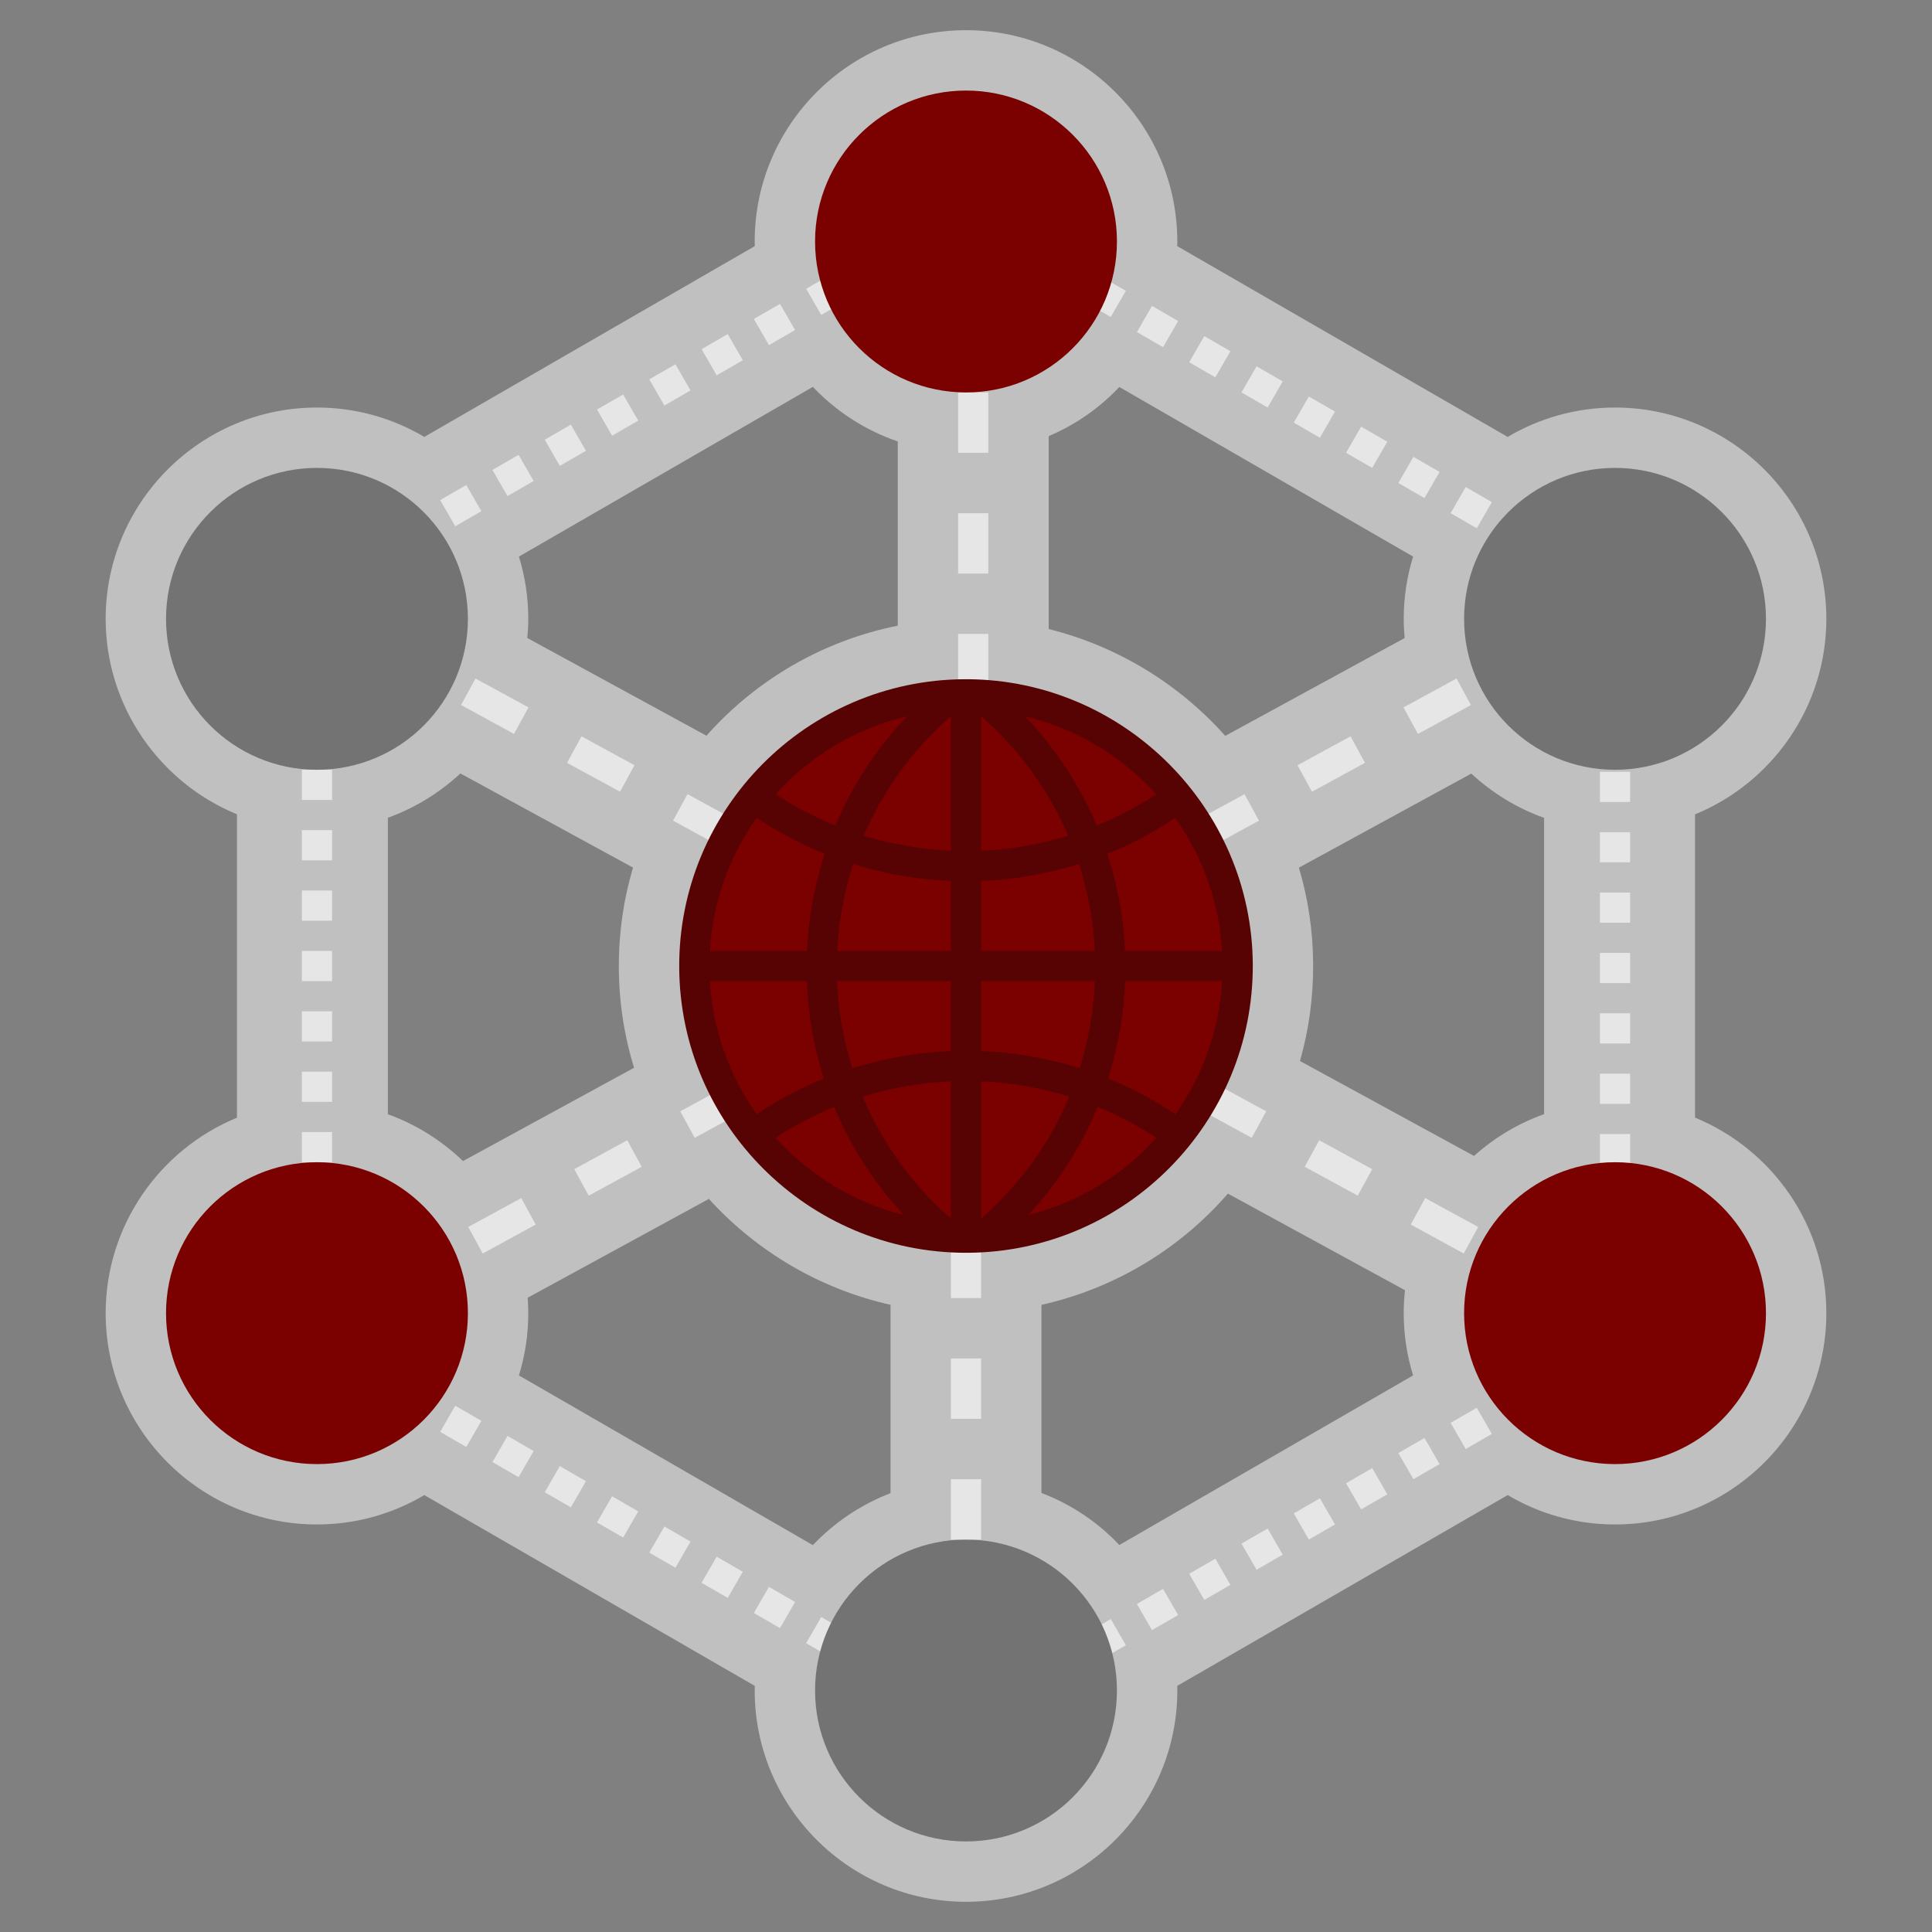 <?xml version="1.0" encoding="UTF-8" standalone="no"?>
<svg
   xmlns:dc="http://purl.org/dc/elements/1.1/"
   xmlns:cc="http://creativecommons.org/ns#"
   xmlns:rdf="http://www.w3.org/1999/02/22-rdf-syntax-ns#"
   xmlns:svg="http://www.w3.org/2000/svg"
   xmlns="http://www.w3.org/2000/svg"
   viewBox="0 0 320 320"
   height="320"
   width="320"
   xml:space="preserve"
   version="1.1"
   id="svg2"><rect x="0" y="0" width="320" height="320" fill="#808080" stroke="none"/><defs
     id="defs6"><clipPath
       id="clipPath16"
       clipPathUnits="userSpaceOnUse"><path
         id="path18"
         d="M 0,256 256,256 256,0 0,0 0,256 Z" /></clipPath><clipPath
       id="clipPath24"
       clipPathUnits="userSpaceOnUse"><path
         id="path26"
         d="M 14,252 242,252 242,4 14,4 14,252 Z" /></clipPath><clipPath
       id="clipPath54"
       clipPathUnits="userSpaceOnUse"><path
         id="path56"
         d="M 0,256 256,256 256,0 0,0 0,256 Z" /></clipPath></defs><g
     transform="matrix(1.25,0,0,-1.25,0,320)"
     id="g10"><g
       id="g12"><g
         clip-path="url(#clipPath16)"
         id="g14"><g
           id="g20"><g
             id="g22" /><g
             id="g28"><g
               style="opacity:0.5"
               id="g30"
               clip-path="url(#clipPath24)"><g
                 id="g32"
                 transform="translate(204.602,146)"><path
                   id="path34"
                   style="fill:#ffffff;fill-opacity:1;fill-rule:nonzero;stroke:none"
                   d="m 0,0 0,-4 0,-4 0,-4 0,-4 0,-4 0,-4 0,-4 0,-4 0,-4 0,-1.627 c -3.459,-1.236 -6.605,-3.134 -9.287,-5.541 l -2.638,1.439 -7.023,3.832 -7.023,3.831 -0.002,0 0,0.001 -3.212,1.751 -3.163,1.725 c 1.183,4.141 1.768,8.432 1.745,12.825 -0.022,4.385 -0.655,8.666 -1.887,12.797 l 5.562,3.033 -10e-4,10e-4 7.023,3.831 7.023,3.831 3.24,1.767 C -6.886,4.933 -3.614,2.919 0,1.627 L 0,0 Z m -66.603,-87.826 0,1.826 0,8 0,8 0,7.102 c 9.582,2.136 18.245,7.303 24.706,14.737 l 6.347,-3.464 7.024,-3.831 0.002,-10e-4 -10e-4,0 2.932,-1.599 4.089,-2.23 0.002,-10e-4 3.067,-1.673 c -0.108,-0.999 -0.168,-2.013 -0.168,-3.04 0,-2.87 0.436,-5.641 1.242,-8.249 l -1.888,-1.091 -3.464,-2 -3.464,-1.999 -6.928,-4.001 -3.464,-2 -3.464,-1.999 -6.929,-4.001 -3.464,-2 -5.861,-3.384 c -2.883,3.063 -6.405,5.411 -10.316,6.898 m -32.712,-5.513 0,0.001 -6.929,3.999 -0.179,0.104 -3.285,1.896 -3.464,1.999 0,0.001 0,0.001 -6.928,3.999 -0.18,0.104 -3.284,1.896 -3.464,1.999 0,0.001 0,0.001 -6.929,3.999 -0.179,0.104 -1.707,0.985 c 0.82,2.651 1.24,5.424 1.24,8.25 0,0.687 -0.032,1.367 -0.082,2.042 l 4.898,2.671 0.002,10e-4 0.158,0.086 6.865,3.744 0,0.001 7.023,3.83 5.066,2.764 c 6.393,-7.043 14.826,-11.959 24.07,-14.033 l 0,-7.106 0,-8 0,-8 0,-1.853 c -3.933,-1.509 -7.439,-3.881 -10.292,-6.884 l -2.42,1.397 0,0.001 z m 13.67,144.846 0,-1.507 0,-8 0,-8 0,-6.906 c -9.803,-1.962 -18.697,-7.076 -25.35,-14.58 l -5.703,3.111 -7.023,3.831 -10e-4,0.001 0,0 -3.121,1.702 -3.9,2.128 0,-10e-4 -0.002,10e-4 -3.984,2.172 c 0.077,0.839 0.126,1.685 0.126,2.541 0,2.826 -0.42,5.599 -1.24,8.25 l 1.607,0.928 0.279,0.161 6.93,4 -0.001,0.001 3.464,2 10e-4,0 3.184,1.838 0.279,0.161 6.929,4 0,0.001 3.463,2 0.001,0 3.184,1.838 0.279,0.161 6.93,4 -0.001,0.001 2.42,1.397 c 3.082,-3.244 6.928,-5.751 11.25,-7.23 m 35.219,3.833 3.464,-2 6.928,-4 0,0 3.465,-2 3.464,-2 6.927,-4 0,0 3.465,-2 3.464,-2 1.889,-1.09 c -0.807,-2.609 -1.243,-5.38 -1.243,-8.25 0,-0.858 0.045,-1.705 0.122,-2.543 l -3.979,-2.17 -0.002,-10e-4 -0.158,-0.086 -6.865,-3.744 10e-4,0 -7.024,-3.831 -5.74,-3.131 c -6.202,6.959 -14.396,11.917 -23.397,14.155 l 0,7.351 0,8 0,8 0,2.212 c 3.528,1.494 6.712,3.702 9.358,6.512 l 2.396,-1.384 0,0 3.465,-2 z M -153.205,-32 l 0,4 0,4 0,4 0,4 0,4 0,4 0,4 0,4 0,1.647 c 3.608,1.292 6.859,3.316 9.608,5.868 l 3.275,-1.786 7.023,-3.831 7.023,-3.831 0.002,-10e-4 0,-0.001 3.352,-1.828 2.2,-1.2 c -1.273,-4.281 -1.904,-8.721 -1.881,-13.273 0.024,-4.55 0.7,-8.983 2.017,-13.249 l -4.733,-2.581 0.001,-10e-4 -7.023,-3.83 -6.754,-3.685 -0.268,-0.147 -3.887,-2.119 c -2.82,2.709 -6.193,4.854 -9.955,6.201 l 0,1.647 0,4 z M 20,-38.091 20,-36 l 0,4 0,4 0,4 0,4 0,4 0,4 0,4 0,4 0,4 0,2.091 C 30.196,6.279 37.397,16.312 37.397,28 c 0,15.439 -12.56,28 -28,28 -5.189,0 -10.049,-1.424 -14.221,-3.895 l -0.96,0.555 -6.928,4 0,0 -3.465,2 -3.464,2 -6.927,4 0,0 -3.465,2 -3.464,2 -6.928,4 0,0 -3.465,2 -3.464,2 -1.255,0.726 c 0.005,0.205 0.006,0.409 0.006,0.614 0,15.439 -12.56,28 -28,28 -15.439,0 -28,-12.561 -28,-28 0,-0.205 0.012,-0.406 0.016,-0.61 l -1.206,-0.697 -0.058,-0.032 -6.929,-4 0,-0.001 -3.464,-2 0,0 -3.406,-1.967 -0.058,-0.032 -6.929,-4 0.001,-0.001 -3.464,-2 -0.001,0 -3.405,-1.967 -0.058,-0.032 -6.929,-4 0,-0.001 -3.464,-2 0,0 -3.179,-1.836 -0.284,-0.163 -0.959,-0.554 c -4.278,2.537 -9.168,3.893 -14.224,3.893 -15.439,0 -28,-12.561 -28,-28 0,-11.546 7.118,-21.68 17.398,-25.897 l 0,-2.103 0,-4 0,-4 0,-4 0,-4 0,-4 0,-4 0,-4 0,-4 0,-4 0,-2.103 c -10.28,-4.217 -17.398,-14.351 -17.398,-25.897 0,-15.439 12.561,-28 28,-28 5.056,0 9.945,1.356 14.223,3.893 l 0.96,-0.554 0.123,-0.071 3.341,-1.929 0,0 0.08,-0.046 3.384,-1.953 0,-0.001 0,-0.001 6.928,-3.999 0.074,-0.042 3.39,-1.958 0.001,0 0.079,-0.046 3.384,-1.953 10e-4,-0.001 -10e-4,-0.001 6.928,-3.999 0.074,-0.042 3.391,-1.958 0,0 0.08,-0.046 3.384,-1.953 0,-0.001 0,-0.001 6.928,-3.999 0.074,-0.042 1.19,-0.688 c -0.004,-0.203 -0.016,-0.405 -0.016,-0.609 0,-15.439 12.561,-28 28,-28 15.44,0 28,12.561 28,28 0,0.204 -10e-4,0.408 -0.006,0.613 l 4.719,2.725 0,0.001 0,0.001 3.464,1.999 6.928,4 0.175,0.1 3.29,1.901 3.464,1.999 6.927,4 0.174,0.1 3.291,1.901 3.464,1.999 6.929,4.001 0.961,0.555 C -0.652,-90.576 4.208,-92 9.397,-92 c 15.44,0 28,12.561 28,28 0,11.687 -7.201,21.721 -17.397,25.909" /></g></g></g></g></g></g><g
       transform="translate(133.325,222)"
       id="g36"><path
         id="path38"
         style="fill:#e6e6e6;fill-opacity:1;fill-rule:nonzero;stroke:none"
         d="m 0,0 -3.464,2 2,3.464 L 2,3.464 0,0 Z m 6.929,-4 -3.464,2 2,3.464 3.464,-2 -2,-3.464 z m 6.927,-4 -3.463,2 2,3.464 3.463,-2 -2,-3.464 z m 6.929,-4 -3.464,2 2,3.464 3.464,-2 -2,-3.464 z m 6.928,-4 -3.464,2 2,3.464 3.464,-2 -2,-3.464 z m 6.929,-4 -3.464,2 2,3.464 3.464,-2 -2,-3.464 z m 6.927,-4 -3.464,2 2,3.464 3.464,-2 -2,-3.464 z m 6.929,-4 -3.464,2 2,3.464 3.464,-2 -2,-3.464 z m 6.928,-4 -3.464,2 2,3.464 3.464,-2 -2,-3.464 z m 6.928,-4 -3.463,2 2,3.464 3.463,-2 -2,-3.464 z m 6.928,-4 -3.464,2 2,3.464 3.464,-2 -2,-3.464 z m 6.929,-4 -3.464,2 2,3.464 3.464,-2 -2,-3.464 z m 6.464,-4.268 -4,0 0,4 4,0 0,-4 z m 0,-8 -4,0 0,4 4,0 0,-4 z m 0,-8 -4,0 0,4 4,0 0,-4 z m 0,-8 -4,0 0,4 4,0 0,-4 z m 0,-8 -4,0 0,4 4,0 0,-4 z m 0,-8 -4,0 0,4 4,0 0,-4 z m 0,-8 -4,0 0,4 4,0 0,-4 z m 0,-8 -4,0 0,4 4,0 0,-4 z m 0,-8 -4,0 0,4 4,0 0,-4 z m 0,-8 -4,0 0,4 4,0 0,-4 z m 0,-8 -4,0 0,4 4,0 0,-4 z m 0,-8 -4,0 0,4 4,0 0,-4 z m 0,-8 -4,0 0,4 4,0 0,-4 z m -7.928,-5.732 -2,3.464 3.464,2 2,-3.464 -3.464,-2 z m -6.929,-4 -2,3.464 3.464,2 2,-3.464 -3.464,-2 z m -6.927,-4 -2,3.464 3.463,2 2,-3.464 -3.463,-2 z m -6.929,-4 -2,3.464 3.464,2 2,-3.464 -3.464,-2 z m -6.928,-4 -2,3.464 3.464,2 2,-3.464 -3.464,-2 z m -6.929,-4 -2,3.464 3.464,2 2,-3.464 -3.464,-2 z m -6.927,-4 -2,3.464 3.464,2 2,-3.464 -3.464,-2 z m -6.929,-4 -2,3.464 3.464,2 2,-3.464 -3.464,-2 z m -6.928,-4 -2,3.464 3.464,2 2,-3.464 -3.464,-2 z m -6.928,-4 -2,3.464 3.464,2 2,-3.464 -3.464,-2 z m -6.928,-4 -2,3.464 3.464,2 2,-3.464 -3.464,-2 z m -6.929,-4 -2,3.464 3.465,2 2,-3.464 -3.465,-2 z" /></g><g
       transform="translate(120.675,225.732)"
       id="g40"><path
         id="path42"
         style="fill:#e6e6e6;fill-opacity:1;fill-rule:nonzero;stroke:none"
         d="m 0,0 3.464,2 2,-3.464 L 2,-3.464 0,0 Z m -6.929,-4 3.464,2 2,-3.464 -3.464,-2 -2,3.464 z m -6.927,-4 3.463,2 2,-3.464 -3.463,-2 -2,3.464 z m -6.929,-4 3.464,2 2,-3.464 -3.464,-2 -2,3.464 z m -6.928,-4 3.464,2 2,-3.464 -3.464,-2 -2,3.464 z m -6.929,-4 3.464,2 2,-3.464 -3.464,-2 -2,3.464 z m -6.927,-4 3.464,2 2,-3.464 -3.464,-2 -2,3.464 z m -6.929,-4 3.464,2 2,-3.464 -3.464,-2 -2,3.464 z m -6.928,-4 3.464,2 2,-3.464 -3.464,-2 -2,3.464 z m -6.928,-4 3.463,2 2,-3.464 -3.463,-2 -2,3.464 z m -6.928,-4 3.464,2 2,-3.464 -3.464,-2 -2,3.464 z m -6.929,-4 3.464,2 2,-3.464 -3.464,-2 -2,3.464 z m -4.464,-3.732 4,0 0,-4 -4,0 0,4 z m 0,-8 4,0 0,-4 -4,0 0,4 z m 0,-8 4,0 0,-4 -4,0 0,4 z m 0,-8 4,0 0,-4 -4,0 0,4 z m 0,-8 4,0 0,-4 -4,0 0,4 z m 0,-8 4,0 0,-4 -4,0 0,4 z m 0,-8 4,0 0,-4 -4,0 0,4 z m 0,-8 4,0 0,-4 -4,0 0,4 z m 0,-8 4,0 0,-4 -4,0 0,4 z m 0,-8 4,0 0,-4 -4,0 0,4 z m 0,-8 4,0 0,-4 -4,0 0,4 z m 0,-8 4,0 0,-4 -4,0 0,4 z m 0,-8 4,0 0,-4 -4,0 0,4 z m 4.464,-7.732 2,3.464 3.464,-2 -2,-3.464 -3.464,2 z m 6.929,-4 2,3.464 3.464,-2 -2,-3.464 -3.464,2 z m 6.928,-4 2,3.464 3.463,-2 -2,-3.464 -3.463,2 z m 6.928,-4 2,3.464 3.464,-2 -2,-3.464 -3.464,2 z m 6.928,-4 2,3.464 3.464,-2 -2,-3.464 -3.464,2 z m 6.929,-4 2,3.464 3.464,-2 -2,-3.464 -3.464,2 z m 6.927,-4 2,3.464 3.464,-2 -2,-3.464 -3.464,2 z m 6.929,-4 2,3.464 3.464,-2 -2,-3.464 -3.464,2 z m 6.928,-4 2,3.464 3.464,-2 -2,-3.464 -3.464,2 z m 6.928,-4 2,3.464 3.464,-2 -2,-3.464 -3.464,2 z m 6.928,-4 2,3.464 3.464,-2 -2,-3.464 -3.464,2 z m 6.928,-4 2,3.464 3.465,-2 -2,-3.464 -3.465,2 z" /></g><path
       id="path44"
       style="fill:#e6e6e6;fill-opacity:1;fill-rule:nonzero;stroke:none"
       d="m 130.958,172 -4,0 0,-8 4,0 0,8 z" /><path
       id="path46"
       style="fill:#e6e6e6;fill-opacity:1;fill-rule:nonzero;stroke:none"
       d="m 126.958,196 4,0 0,8 -4,0 0,-8 z" /><path
       id="path48"
       style="fill:#e6e6e6;fill-opacity:1;fill-rule:nonzero;stroke:none"
       d="m 126.958,180 4,0 0,8 -4,0 0,-8 z" /><g
       id="g50"><g
         clip-path="url(#clipPath54)"
         id="g52"><g
           transform="translate(159.381,108.764)"
           id="g58"><path
             id="path60"
             style="fill:#e6e6e6;fill-opacity:1;fill-rule:nonzero;stroke:none"
             d="m 0,0 6.48,-3.534 1.916,3.512 -6.44,3.511 C 1.369,2.286 0.713,1.124 0,0" /></g><g
           transform="translate(179.907,97.567)"
           id="g62"><path
             id="path64"
             style="fill:#e6e6e6;fill-opacity:1;fill-rule:nonzero;stroke:none"
             d="M 0,0 1.916,3.512 -5.107,7.343 -7.023,3.831 0,0 Z" /></g><g
           transform="translate(208,82.244)"
           id="g66"><path
             id="path68"
             style="fill:#e6e6e6;fill-opacity:1;fill-rule:nonzero;stroke:none"
             d="M 0,0 1.916,3.512 -5.107,7.343 -7.023,3.831 0,0 Z" /></g><g
           transform="translate(55.023,89.587)"
           id="g70"><path
             id="path72"
             style="fill:#e6e6e6;fill-opacity:1;fill-rule:nonzero;stroke:none"
             d="M 0,0 -7.023,-3.831 -5.107,-7.343 1.916,-3.512 0,0 Z" /></g><g
           transform="translate(188.846,97.248)"
           id="g74"><path
             id="path76"
             style="fill:#e6e6e6;fill-opacity:1;fill-rule:nonzero;stroke:none"
             d="M 0,0 -1.915,-3.512 5.108,-7.342 7.023,-3.83 0,0 Z" /></g><g
           transform="translate(96.579,112.254)"
           id="g78"><path
             id="path80"
             style="fill:#e6e6e6;fill-opacity:1;fill-rule:nonzero;stroke:none"
             d="m 0,0 -6.44,-3.513 1.916,-3.511 6.48,3.534 C 1.244,-2.366 0.586,-1.204 0,0" /></g><g
           transform="translate(69.069,97.248)"
           id="g82"><path
             id="path84"
             style="fill:#e6e6e6;fill-opacity:1;fill-rule:nonzero;stroke:none"
             d="m 0,0 -7.023,-3.83 1.916,-3.512 7.023,3.83 L 0,0 Z" /></g><g
           transform="translate(83.116,104.91)"
           id="g86"><path
             id="path88"
             style="fill:#e6e6e6;fill-opacity:1;fill-rule:nonzero;stroke:none"
             d="M 0,0 -7.023,-3.831 -5.107,-7.343 1.916,-3.512 0,0 Z" /></g><g
           transform="translate(42,102)"
           id="g90"><path
             id="path92"
             style="fill:#7b0000;fill-opacity:1;fill-rule:nonzero;stroke:none"
             d="m 0,0 c 11.046,0 20,-8.954 20,-20 0,-11.046 -8.954,-20 -20,-20 -11.046,0 -20,8.954 -20,20 0,11.046 8.954,20 20,20" /></g><g
           transform="translate(214,102)"
           id="g94"><path
             id="path96"
             style="fill:#7b0000;fill-opacity:1;fill-rule:nonzero;stroke:none"
             d="m 0,0 c 11.046,0 20,-8.954 20,-20 0,-11.046 -8.954,-20 -20,-20 -11.046,0 -20,8.954 -20,20 0,11.046 8.954,20 20,20" /></g><g
           transform="translate(128,52)"
           id="g98"><path
             id="path100"
             style="fill:#737373;fill-opacity:1;fill-rule:nonzero;stroke:none"
             d="m 0,0 c 11.046,0 20,-8.954 20,-20 0,-11.046 -8.954,-20 -20,-20 -11.046,0 -20,8.954 -20,20 0,11.046 8.954,20 20,20" /></g><g
           transform="translate(128,244)"
           id="g102"><path
             id="path104"
             style="fill:#7b0000;fill-opacity:1;fill-rule:nonzero;stroke:none"
             d="m 0,0 c 11.046,0 20,-8.954 20,-20 0,-11.046 -8.954,-20 -20,-20 -11.046,0 -20,8.954 -20,20 0,11.046 8.954,20 20,20" /></g><path
           id="path106"
           style="fill:#e6e6e6;fill-opacity:1;fill-rule:nonzero;stroke:none"
           d="m 126,84 4,0 0,8 -4,0 0,-8 z" /><path
           id="path108"
           style="fill:#e6e6e6;fill-opacity:1;fill-rule:nonzero;stroke:none"
           d="m 130,60 -4,0 0,-8 4,0 0,8 z" /><path
           id="path110"
           style="fill:#e6e6e6;fill-opacity:1;fill-rule:nonzero;stroke:none"
           d="m 130,76 -4,0 0,-8 4,0 0,8 z" /><g
           transform="translate(97.577,147.236)"
           id="g112"><path
             id="path114"
             style="fill:#e6e6e6;fill-opacity:1;fill-rule:nonzero;stroke:none"
             d="M 0,0 -6.48,3.534 -8.395,0.022 -1.956,-3.49 C -1.369,-2.286 -0.712,-1.124 0,0" /></g><g
           transform="translate(77.051,158.433)"
           id="g116"><path
             id="path118"
             style="fill:#e6e6e6;fill-opacity:1;fill-rule:nonzero;stroke:none"
             d="M 0,0 -1.916,-3.512 5.107,-7.343 7.023,-3.831 0,0 Z" /></g><g
           transform="translate(48.958,173.756)"
           id="g120"><path
             id="path122"
             style="fill:#e6e6e6;fill-opacity:1;fill-rule:nonzero;stroke:none"
             d="M 0,0 -1.916,-3.512 5.107,-7.343 7.023,-3.831 0,0 Z" /></g><g
           transform="translate(201.935,166.413)"
           id="g124"><path
             id="path126"
             style="fill:#e6e6e6;fill-opacity:1;fill-rule:nonzero;stroke:none"
             d="M 0,0 7.023,3.831 5.107,7.343 -1.916,3.512 0,0 Z" /></g><g
           transform="translate(68.112,158.752)"
           id="g128"><path
             id="path130"
             style="fill:#e6e6e6;fill-opacity:1;fill-rule:nonzero;stroke:none"
             d="M 0,0 1.915,3.512 -5.108,7.342 -7.023,3.83 0,0 Z" /></g><g
           transform="translate(160.379,143.747)"
           id="g132"><path
             id="path134"
             style="fill:#e6e6e6;fill-opacity:1;fill-rule:nonzero;stroke:none"
             d="M 0,0 6.44,3.512 4.524,7.024 -1.956,3.49 C -1.243,2.366 -0.587,1.204 0,0" /></g><g
           transform="translate(187.889,158.752)"
           id="g136"><path
             id="path138"
             style="fill:#e6e6e6;fill-opacity:1;fill-rule:nonzero;stroke:none"
             d="M 0,0 7.023,3.83 5.107,7.342 -1.916,3.512 0,0 Z" /></g><g
           transform="translate(173.842,151.09)"
           id="g140"><path
             id="path142"
             style="fill:#e6e6e6;fill-opacity:1;fill-rule:nonzero;stroke:none"
             d="M 0,0 7.023,3.831 5.107,7.343 -1.916,3.512 0,0 Z" /></g><g
           transform="translate(42,194)"
           id="g144"><path
             id="path146"
             style="fill:#737373;fill-opacity:1;fill-rule:nonzero;stroke:none"
             d="m 0,0 c 11.046,0 20,-8.954 20,-20 0,-11.046 -8.954,-20 -20,-20 -11.046,0 -20,8.954 -20,20 0,11.046 8.954,20 20,20" /></g><g
           transform="translate(214,194)"
           id="g148"><path
             id="path150"
             style="fill:#737373;fill-opacity:1;fill-rule:nonzero;stroke:none"
             d="m 0,0 c 11.046,0 20,-8.954 20,-20 0,-11.046 -8.954,-20 -20,-20 -11.046,0 -20,8.954 -20,20 0,11.046 8.954,20 20,20" /></g><g
           transform="translate(127.997,90)"
           id="g152"><path
             id="path154"
             style="fill:#570203;fill-opacity:1;fill-rule:nonzero;stroke:none"
             d="M 0,0 C -20.863,0 -37.89,16.918 -37.997,37.805 -38.104,58.758 -21.145,75.892 -0.192,76 l 0.379,0 C 20.937,75.893 37.896,58.934 38.003,38.195 38.11,17.242 21.15,0.107 0.197,0 L 0,0 Z" /></g><g
           transform="translate(130,112.725)"
           id="g156"><path
             id="path158"
             style="fill:#7b0000;fill-opacity:1;fill-rule:nonzero;stroke:none"
             d="M 0,0 0,-18.197 C 5.246,-13.627 9.153,-8.07 11.683,-2.035 7.874,-0.85 3.946,-0.172 0,0" /></g><g
           transform="translate(114.309,110.688)"
           id="g160"><path
             id="path162"
             style="fill:#7b0000;fill-opacity:1;fill-rule:nonzero;stroke:none"
             d="m 0,0 c 1.689,-4.023 4.008,-7.857 6.968,-11.361 1.445,-1.711 3.032,-3.323 4.723,-4.797 l 0,18.195 C 7.742,1.865 3.812,1.186 0,0" /></g><g
           transform="translate(102.769,105.232)"
           id="g164"><path
             id="path166"
             style="fill:#7b0000;fill-opacity:1;fill-rule:nonzero;stroke:none"
             d="m 0,0 c 4.459,-4.936 10.342,-8.561 16.99,-10.223 -0.527,0.567 -1.041,1.145 -1.539,1.735 C 12.176,-4.609 9.62,-0.359 7.771,4.098 5.086,2.996 2.483,1.631 0,0" /></g><g
           transform="translate(145.45,109.334)"
           id="g168"><path
             id="path170"
             style="fill:#7b0000;fill-opacity:1;fill-rule:nonzero;stroke:none"
             d="M 0,0 C -2.145,-5.184 -5.22,-10.047 -9.203,-14.322 -2.552,-12.66 3.326,-9.033 7.781,-4.102 5.294,-2.469 2.688,-1.102 0,0" /></g><g
           transform="translate(146.825,113.093)"
           id="g172"><path
             id="path174"
             style="fill:#7b0000;fill-opacity:1;fill-rule:nonzero;stroke:none"
             d="m 0,0 c 3.086,-1.253 6.077,-2.831 8.919,-4.726 3.578,5.041 5.817,11.093 6.198,17.633 l -12.854,0 C 2.096,8.533 1.338,4.188 0,0" /></g><g
           transform="translate(94.058,126)"
           id="g176"><path
             id="path178"
             style="fill:#7b0000;fill-opacity:1;fill-rule:nonzero;stroke:none"
             d="m 0,0 c 0.382,-6.547 2.622,-12.596 6.198,-17.633 2.839,1.893 5.824,3.467 8.907,4.721 C 13.76,-8.703 13.012,-4.355 12.853,0 L 0,0 Z" /></g><g
           transform="translate(110.911,126)"
           id="g180"><path
             id="path182"
             style="fill:#7b0000;fill-opacity:1;fill-rule:nonzero;stroke:none"
             d="m 0,0 c 0.156,-3.898 0.825,-7.785 2.018,-11.555 4.256,1.346 8.655,2.106 13.071,2.282 L 15.089,0 0,0 Z" /></g><g
           transform="translate(130,116.727)"
           id="g184"><path
             id="path186"
             style="fill:#7b0000;fill-opacity:1;fill-rule:nonzero;stroke:none"
             d="m 0,0 c 4.412,-0.176 8.807,-0.935 13.061,-2.277 1.184,3.751 1.863,7.636 2.025,11.55 L 0,9.273 0,0 Z" /></g><g
           transform="translate(149.075,130)"
           id="g188"><path
             id="path190"
             style="fill:#7b0000;fill-opacity:1;fill-rule:nonzero;stroke:none"
             d="M 0,0 12.866,0 C 12.482,6.527 10.232,12.577 6.647,17.619 3.783,15.709 0.77,14.125 -2.344,12.868 -0.971,8.678 -0.192,4.343 0,0" /></g><g
           transform="translate(130,130)"
           id="g192"><path
             id="path194"
             style="fill:#7b0000;fill-opacity:1;fill-rule:nonzero;stroke:none"
             d="M 0,0 15.073,0 C 14.885,3.89 14.186,7.764 12.964,11.52 8.741,10.196 4.379,9.447 0,9.272 L 0,0 Z" /></g><g
           transform="translate(110.931,130)"
           id="g196"><path
             id="path198"
             style="fill:#7b0000;fill-opacity:1;fill-rule:nonzero;stroke:none"
             d="m 0,0 15.069,0 0,9.272 C 10.694,9.447 6.337,10.195 2.116,11.516 0.903,7.78 0.195,3.904 0,0" /></g><g
           transform="translate(94.058,130)"
           id="g200"><path
             id="path202"
             style="fill:#7b0000;fill-opacity:1;fill-rule:nonzero;stroke:none"
             d="m 0,0 12.87,0 c 0.2,4.361 0.988,8.694 2.353,12.863 -3.125,1.262 -6.151,2.851 -9.026,4.77 C 2.62,12.592 0.381,6.538 0,0" /></g><g
           transform="translate(130,161.102)"
           id="g204"><path
             id="path206"
             style="fill:#7b0000;fill-opacity:1;fill-rule:nonzero;stroke:none"
             d="m 0,0 0,-17.827 c 3.901,0.17 7.785,0.834 11.553,1.994 C 9.876,-11.93 7.604,-8.207 4.724,-4.798 3.279,-3.087 1.692,-1.476 0,0" /></g><g
           transform="translate(114.456,145.267)"
           id="g208"><path
             id="path210"
             style="fill:#7b0000;fill-opacity:1;fill-rule:nonzero;stroke:none"
             d="m 0,0 c 3.766,-1.159 7.645,-1.823 11.544,-1.992 l 0,17.827 C 6.393,11.348 2.532,5.91 0,0" /></g><g
           transform="translate(102.769,150.766)"
           id="g212"><path
             id="path214"
             style="fill:#7b0000;fill-opacity:1;fill-rule:nonzero;stroke:none"
             d="m 0,0 c 2.527,-1.659 5.179,-3.044 7.913,-4.155 2.22,5.261 5.403,10.184 9.525,14.488 C 10.601,8.723 4.556,5.044 0,0" /></g><g
           transform="translate(135.796,161.091)"
           id="g216"><path
             id="path218"
             style="fill:#7b0000;fill-opacity:1;fill-rule:nonzero;stroke:none"
             d="m 0,0 c 0.685,-0.716 1.347,-1.453 1.984,-2.207 3.199,-3.787 5.709,-7.926 7.547,-12.27 2.724,1.107 5.364,2.486 7.881,4.136 C 12.854,-5.298 6.814,-1.616 0,0" /></g></g></g></g></svg>